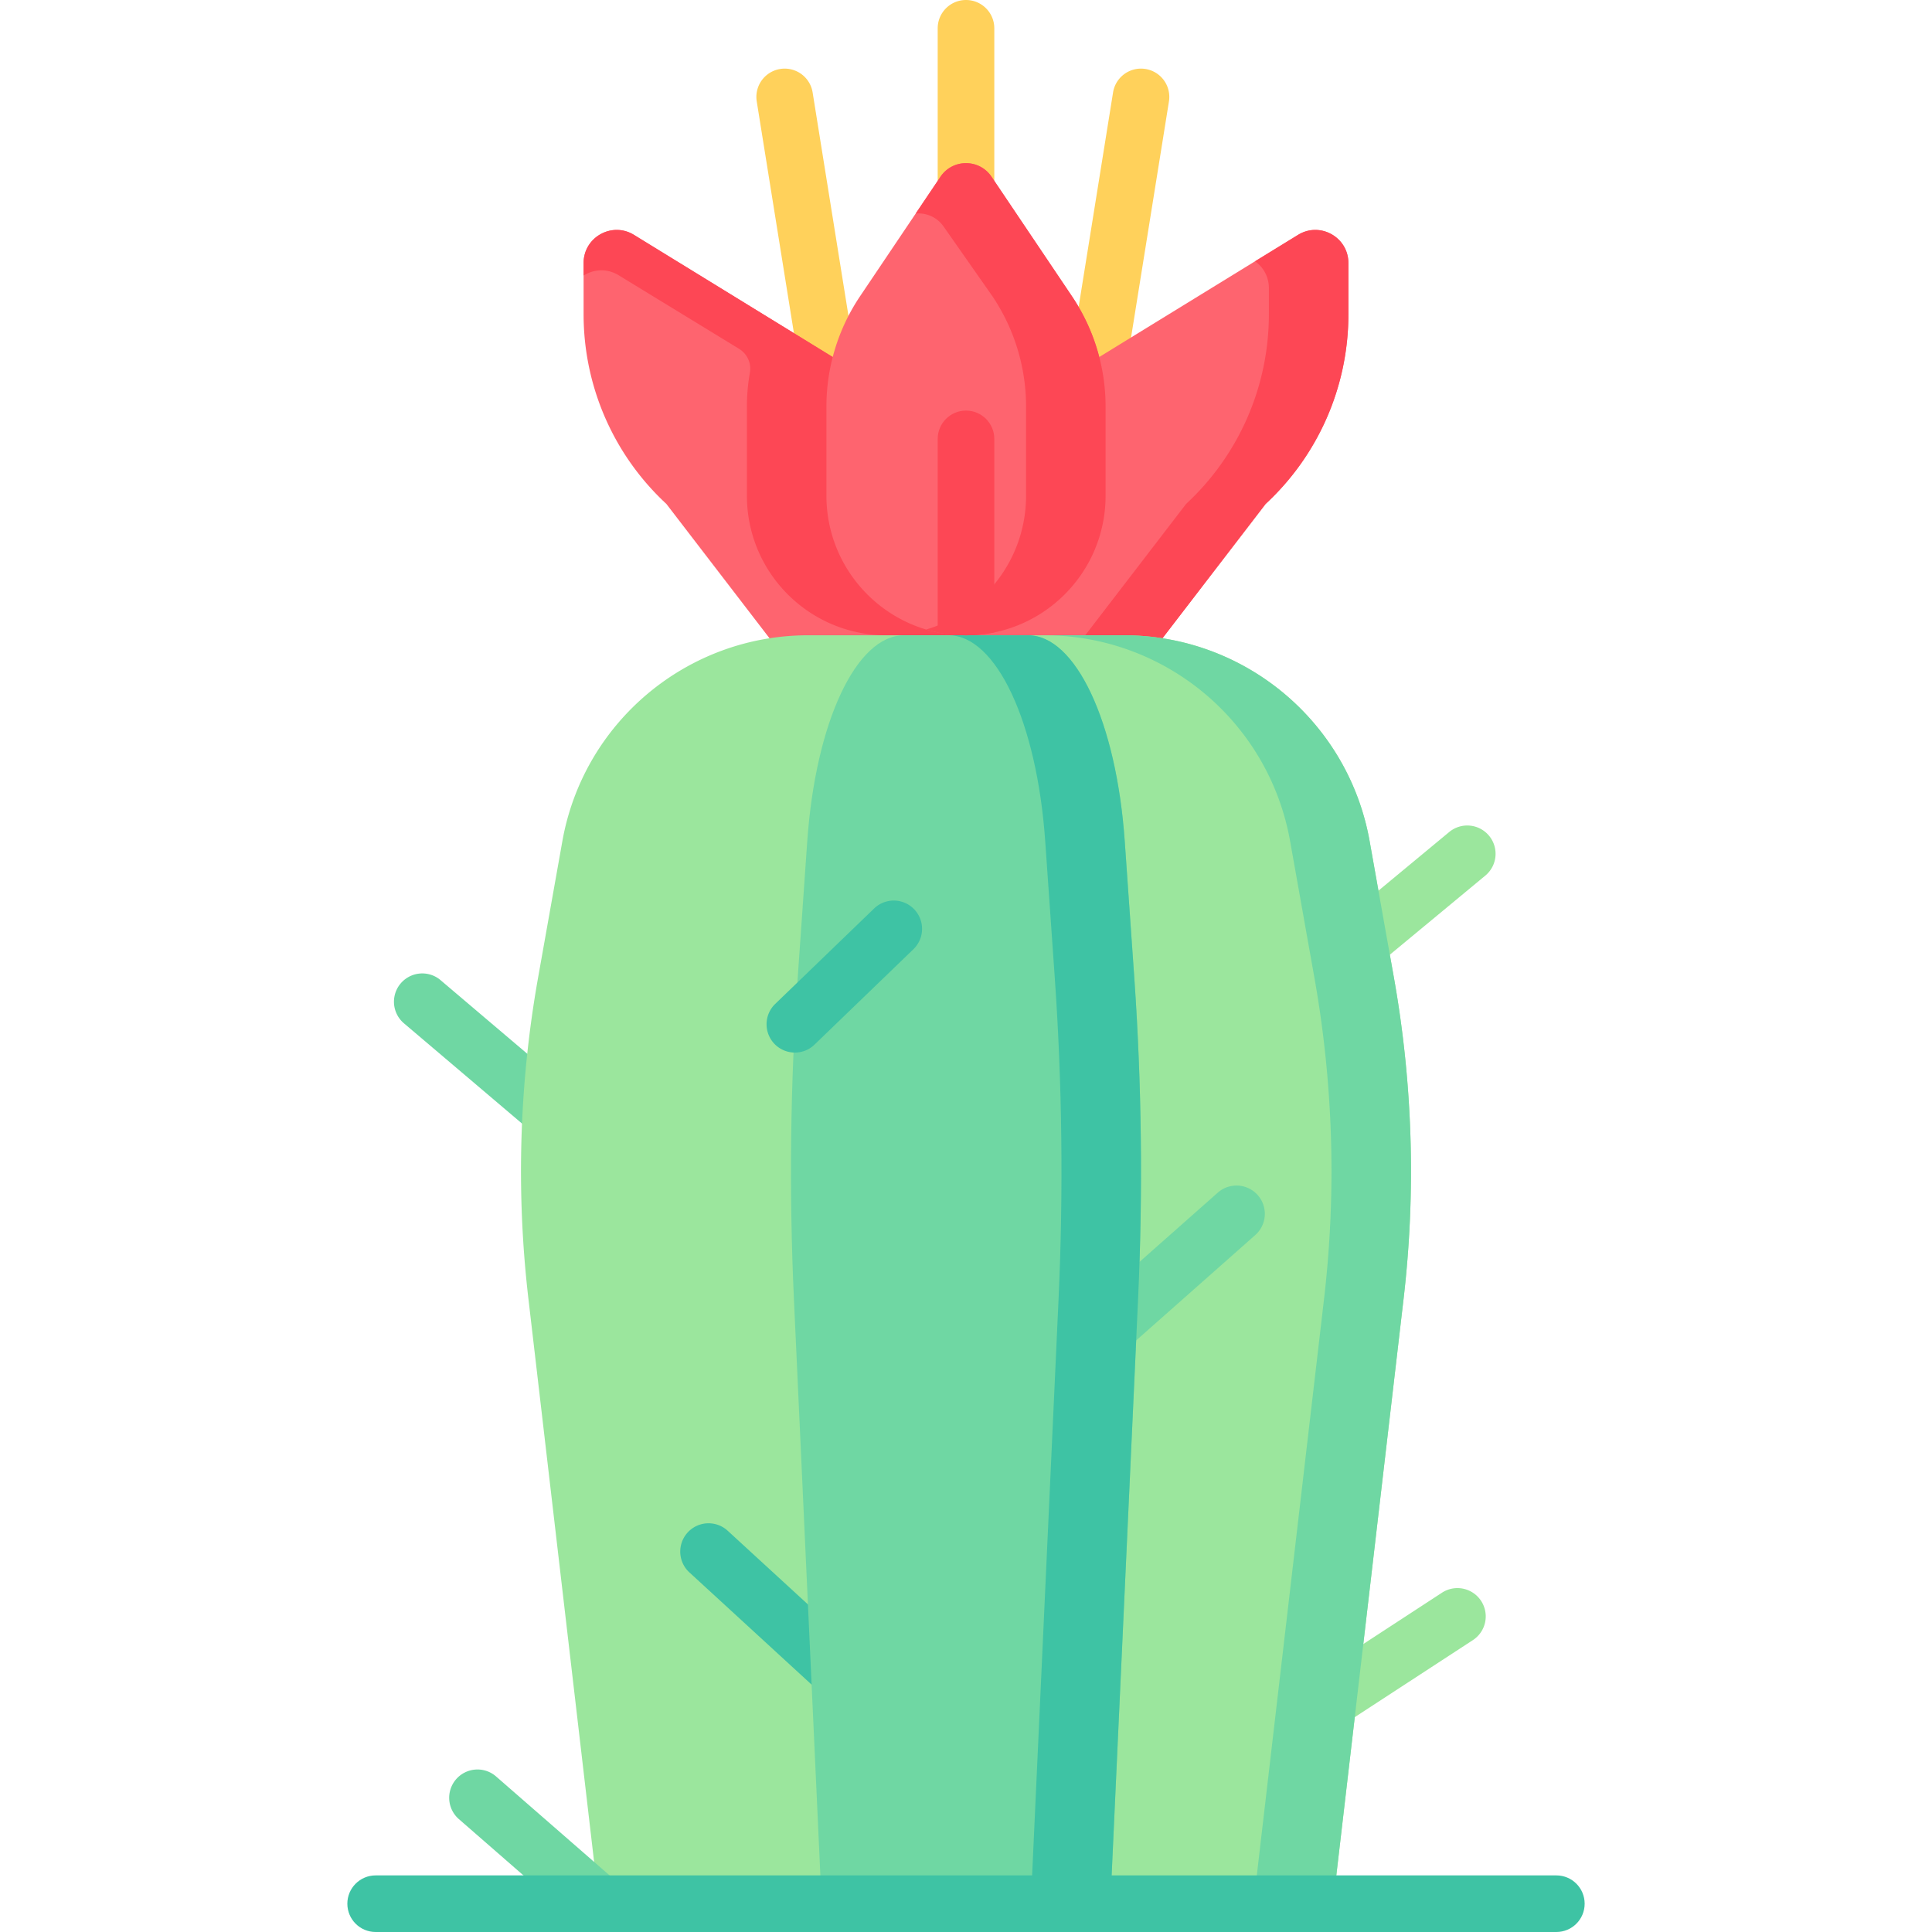 <svg height="512" width="512" xmlns="http://www.w3.org/2000/svg"><g fill="#ffd15b"><path d="M256 64.684a7.499 7.499 0 0 1-7.5-7.5V7.5c0-4.143 3.357-7.5 7.5-7.5s7.5 3.357 7.5 7.5v49.684a7.5 7.5 0 0 1-7.5 7.5zM291.324 102.112a7.5 7.5 0 0 1-7.414-8.69l11.062-68.926a7.5 7.5 0 0 1 14.811 2.377L298.721 95.8a7.502 7.502 0 0 1-7.397 6.312zM219.001 102.112a7.5 7.5 0 0 1-7.396-6.312l-11.062-68.926a7.5 7.5 0 0 1 14.811-2.377l11.062 68.926a7.5 7.5 0 0 1-7.415 8.689z"/></g><path d="M358.691 258.756a7.499 7.499 0 0 1-4.808-13.259l30.154-24.99a7.499 7.499 0 0 1 10.563.956 7.499 7.499 0 0 1-.956 10.563l-30.154 24.99a7.464 7.464 0 0 1-4.799 1.74zM350.062 459.466a7.491 7.491 0 0 1-6.32-3.453 7.498 7.498 0 0 1 2.266-10.361l36.179-23.601a7.497 7.497 0 0 1 10.361 2.266 7.498 7.498 0 0 1-2.266 10.361l-36.179 23.601a7.468 7.468 0 0 1-4.041 1.187z" fill="#9be69d"/><path d="M144.454 300.607a7.472 7.472 0 0 1-4.724-1.678l-32.66-27.724a7.502 7.502 0 0 1 9.457-11.645l32.66 27.724a7.502 7.502 0 0 1-4.733 13.323z" fill="#6fd7a3"/><path d="M256 116.31v52.05l-41.83 14.12-37.57-48.93a68.458 68.458 0 0 1-21.94-50.22V69.71c0-6.85 7.51-11.05 13.35-7.47l35.57 21.86z" fill="#fe646f"/><path d="m203.58 84.1-.001.001-35.574-21.858c-5.836-3.586-13.344.613-13.344 7.463v3.321c2.662-1.689 6.198-1.98 9.278-.087l31.91 19.496c2.156 1.317 3.319 3.814 2.881 6.302a51.794 51.794 0 0 0-.791 8.992v23.64c0 20.415 16.552 36.981 36.974 36.99l-25.08 8.468 4.339 5.65L256 168.355V116.31z" fill="#fd4755"/><path d="M256 116.311v52.045l41.827 14.123 37.575-48.929a68.458 68.458 0 0 0 21.937-50.223V69.706c0-6.85-7.508-11.049-13.344-7.463z" fill="#fe646f"/><path d="m343.994 62.244-11.388 6.997c2.167 1.546 3.659 4.064 3.659 7.113v6.971a68.458 68.458 0 0 1-21.937 50.223l-33.236 43.279 16.734 5.65 37.575-48.929a68.458 68.458 0 0 0 21.937-50.223V69.706c.001-6.849-7.508-11.048-13.344-7.462z" fill="#fd4755"/><path d="M353.262 504.5H158.738l-18.697-160.26a292.46 292.46 0 0 1 2.55-85.115l6.438-36.192c5.617-31.576 33.071-54.578 65.143-54.578h83.654c32.072 0 59.526 23.001 65.143 54.578l6.438 36.192a292.46 292.46 0 0 1 2.55 85.115z" fill="#9be69d"/><path d="m369.408 259.125-6.438-36.192c-5.617-31.576-33.071-54.578-65.143-54.578h-21.073c32.072 0 59.526 23.001 65.143 54.578l6.438 36.192a292.46 292.46 0 0 1 2.55 85.115L332.189 504.5h21.073l18.697-160.26a292.494 292.494 0 0 0-2.551-85.115z" fill="#6fd7a3"/><path d="M222.62 450.68a7.478 7.478 0 0 1-5.165-2.062l-34.904-32.046a7.501 7.501 0 0 1 10.333-10.875l34.904 32.046a7.501 7.501 0 0 1-5.168 12.937z" fill="#3ec3a4"/><path d="M291.321 361.367a7.5 7.5 0 0 1-4.908-13.174l36.374-32.184a7.5 7.5 0 1 1 9.81 11.348l-36.374 32.184a7.471 7.471 0 0 1-4.902 1.826z" fill="#6fd7a3"/><path d="M294.25 504.5h-76.5l-7.353-160.26c-1.3-28.344-.963-57.02 1.003-85.115l2.532-36.192c2.209-31.576 13.006-54.578 25.619-54.578h32.899c12.613 0 23.41 23.001 25.619 54.578l2.532 36.192c1.965 28.095 2.303 56.771 1.003 85.115z" fill="#6fd7a3"/><path d="m300.6 259.125-2.532-36.192c-2.209-31.576-13.006-54.578-25.619-54.578h-21.073c12.613 0 23.41 23.001 25.619 54.578l2.532 36.192c1.965 28.095 2.303 56.771 1.003 85.115l-7.353 160.26h21.073l7.353-160.26c1.3-28.344.962-57.02-1.003-85.115z" fill="#3ec3a4"/><path d="M292.99 107.73v23.64c0 17.85-12.66 32.76-29.49 36.23-2.42.5-4.93.76-7.5.76s-5.08-.26-7.5-.76c-16.83-3.47-29.49-18.38-29.49-36.23v-23.64c0-10.41 3.11-20.59 8.92-29.23l21.3-31.66c3.24-4.8 10.3-4.8 13.54 0l21.3 31.66a52.396 52.396 0 0 1 8.92 29.23z" fill="#fe646f"/><path d="M284.071 78.499 262.767 46.84c-3.233-4.804-10.302-4.804-13.535 0l-6.559 9.747c2.802-.239 5.706.941 7.47 3.562l12.854 18.35a52.357 52.357 0 0 1 8.919 29.23v23.637c0 16.767-11.159 30.92-26.453 35.458a36.982 36.982 0 0 0 10.536 1.531c20.429 0 36.99-16.561 36.99-36.99v-23.637a52.342 52.342 0 0 0-8.918-29.229z" fill="#fd4755"/><path d="M263.5 116.31v51.29c-2.42.5-4.93.76-7.5.76s-5.08-.26-7.5-.76v-51.29c0-4.14 3.36-7.5 7.5-7.5s7.5 3.36 7.5 7.5z" fill="#fd4755"/><path d="M210.649 278.941a7.499 7.499 0 0 1-5.208-12.897l26.278-25.351a7.5 7.5 0 0 1 10.414 10.794l-26.278 25.351a7.47 7.47 0 0 1-5.206 2.103z" fill="#3ec3a4"/><path d="M158.735 512a7.465 7.465 0 0 1-4.925-1.847l-32.199-28.066a7.5 7.5 0 0 1-.726-10.581 7.497 7.497 0 0 1 10.581-.726l32.199 28.066a7.5 7.5 0 0 1 .726 10.581 7.479 7.479 0 0 1-5.656 2.573z" fill="#6fd7a3"/><path d="M412.449 512H99.551c-4.143 0-7.5-3.357-7.5-7.5s3.357-7.5 7.5-7.5h312.898c4.143 0 7.5 3.357 7.5 7.5s-3.357 7.5-7.5 7.5z" fill="#3ec3a4"/></svg>